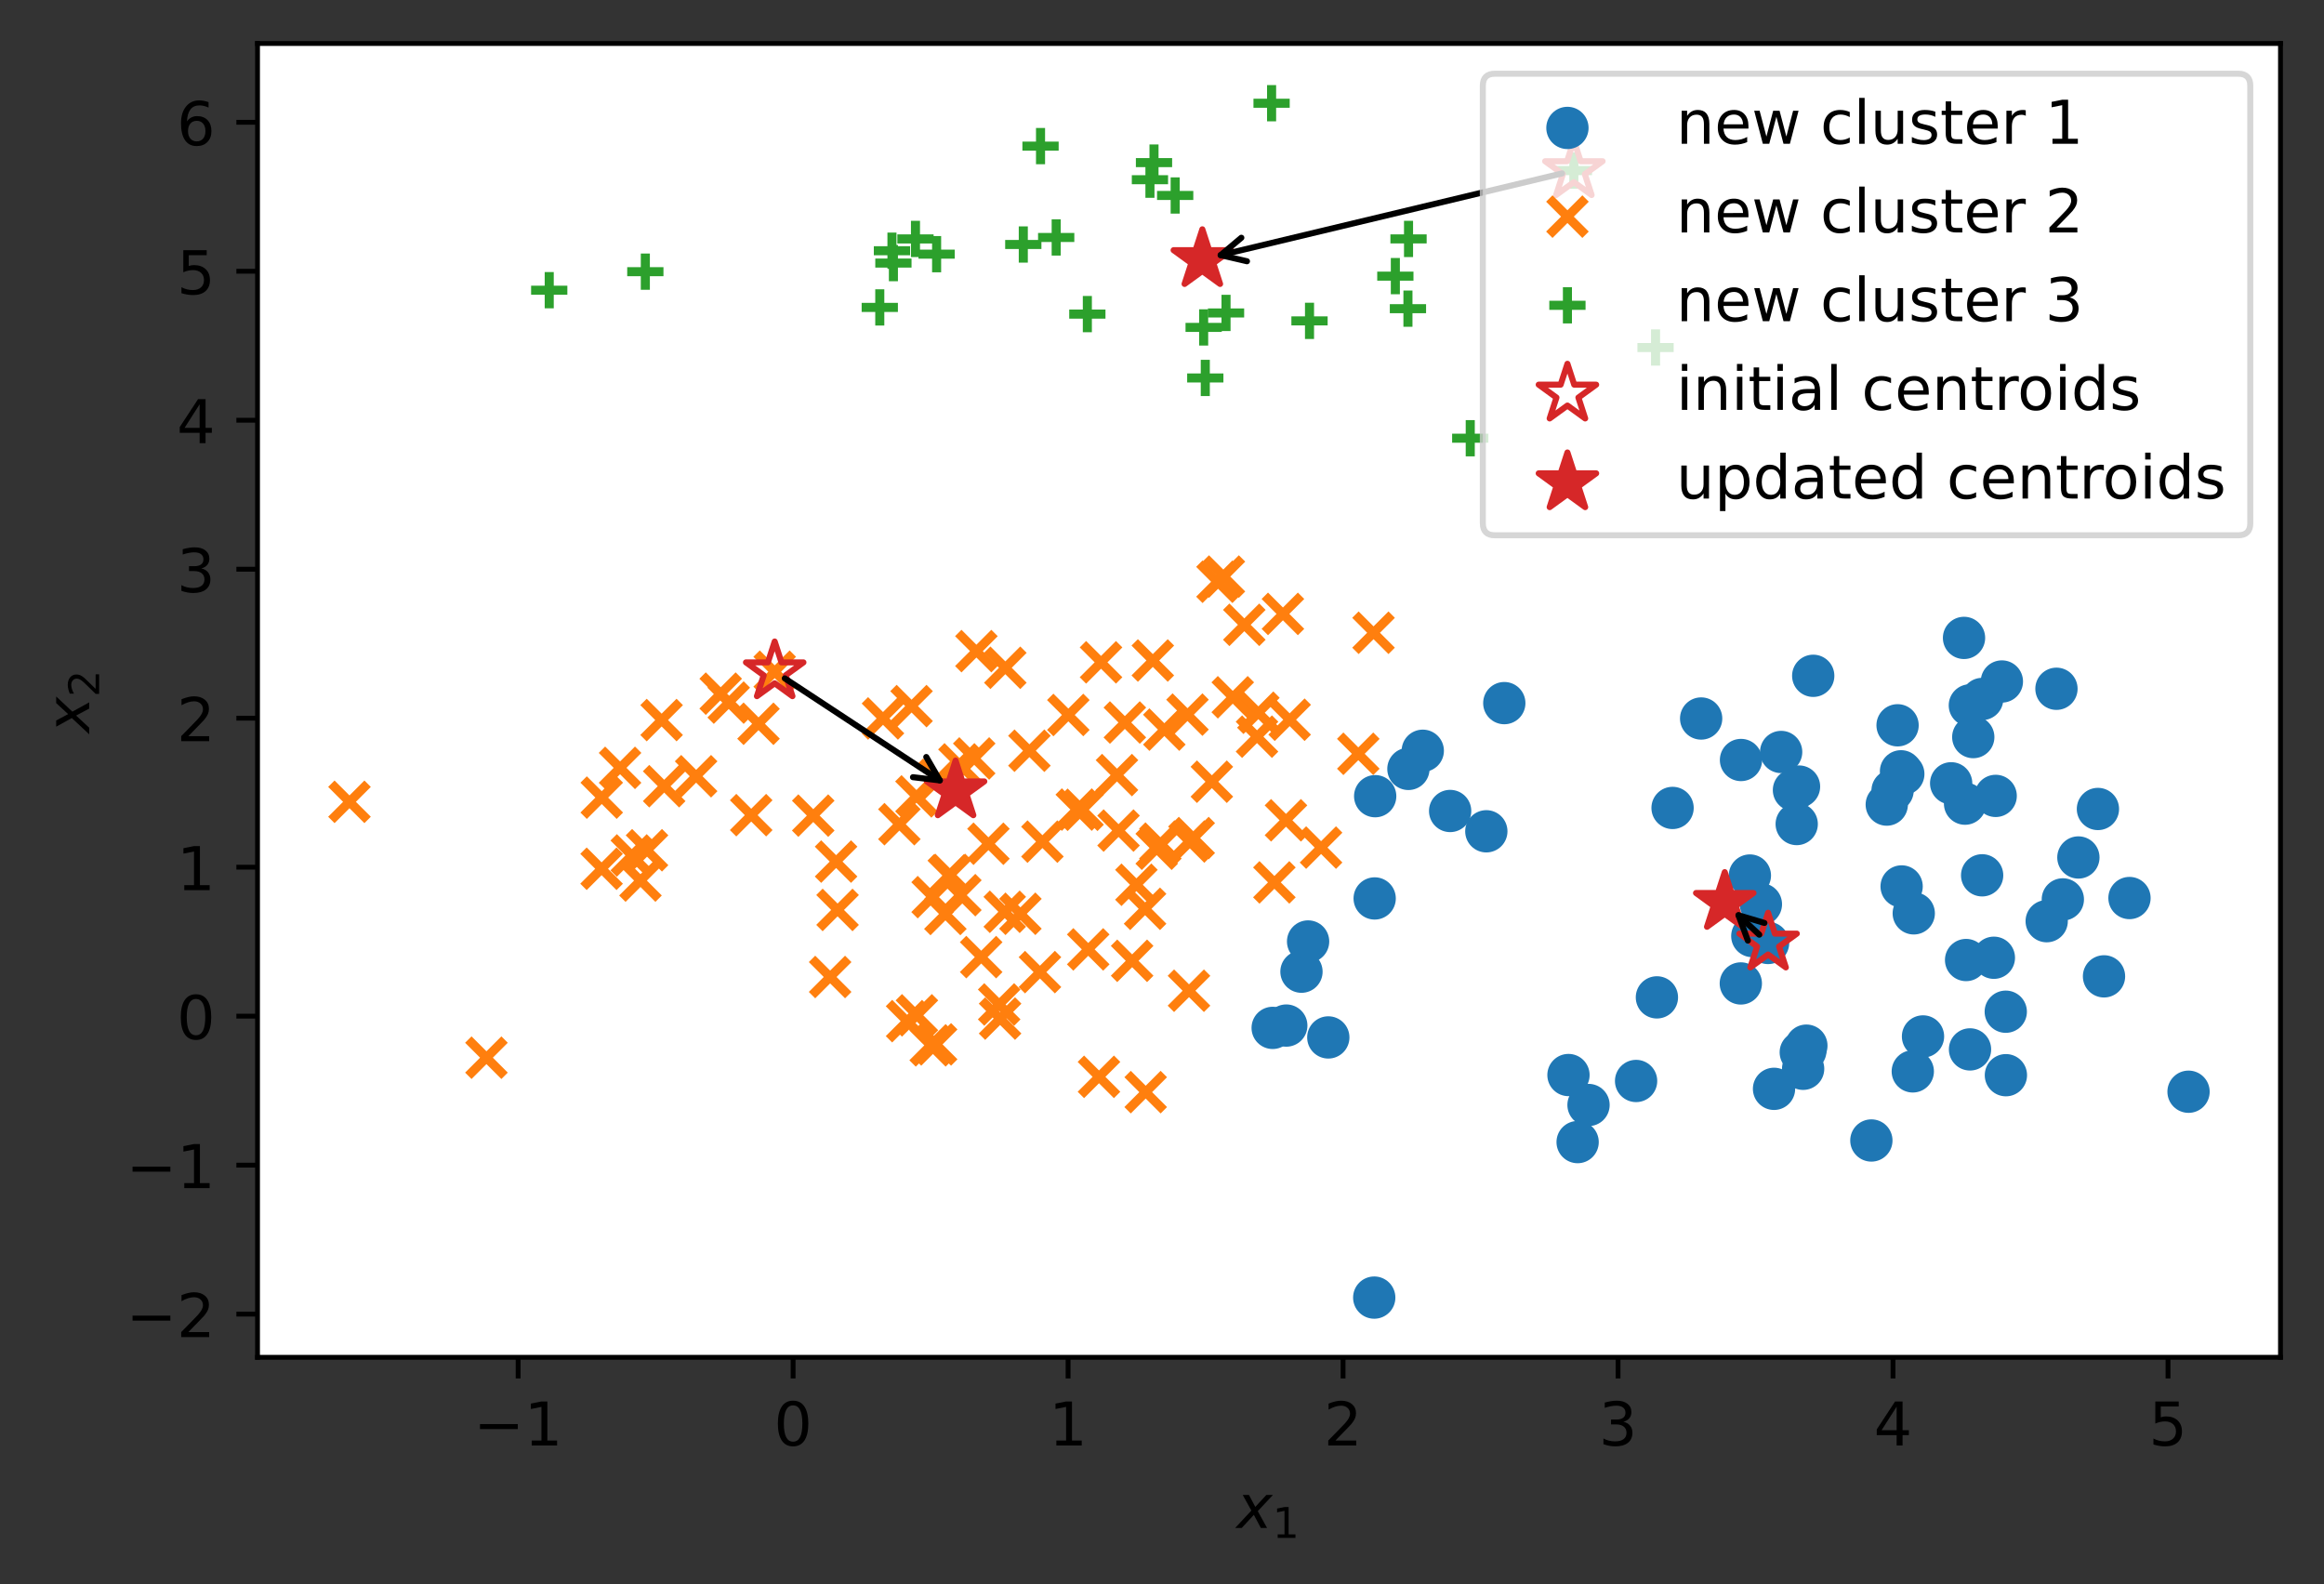 <?xml version="1.0" encoding="utf-8" standalone="no"?>
<!DOCTYPE svg PUBLIC "-//W3C//DTD SVG 1.1//EN"
  "http://www.w3.org/Graphics/SVG/1.1/DTD/svg11.dtd">
<!-- Created with matplotlib (https://matplotlib.org/) -->
<svg height="262.196pt" version="1.1" viewBox="0 0 384.62 262.196" width="384.62pt" xmlns="http://www.w3.org/2000/svg" xmlns:xlink="http://www.w3.org/1999/xlink">
 <rect x="0" y="0" width="384.62" height="262.196" fill="#333333" stroke="none"/>
 <defs>
  <style type="text/css">*{stroke-linecap:butt;stroke-linejoin:round;}</style>
 </defs>
 <g id="figure_1">
  <g id="patch_1">
   <path d="M 0 262.196 
L 384.62 262.196 
L 384.62 0 
L 0 0 
z
" style="fill:none;"/>
  </g>
  <g id="axes_1">
   <g id="patch_2">
    <path d="M 42.62 224.64 
L 377.42 224.64 
L 377.42 7.2 
L 42.62 7.2 
z
" style="fill:#ffffff;"/>
   </g>
   <g id="PathCollection_1">
    <defs>
     <path d="M 0 3 
C 0.796 3 1.559 2.684 2.121 2.121 
C 2.684 1.559 3 0.796 3 0 
C 3 -0.796 2.684 -1.559 2.121 -2.121 
C 1.559 -2.684 0.796 -3 0 -3 
C -0.796 -3 -1.559 -2.684 -2.121 -2.121 
C -2.684 -1.559 -3 -0.796 -3 0 
C -3 0.796 -2.684 1.559 -2.121 2.121 
C -1.559 2.684 -0.796 3 0 3 
z
" id="mcfae146f09" style="stroke:#1f77b4;"/>
    </defs>
    <g clip-path="url(#p66cd01df0f)">
     <use style="fill:#1f77b4;stroke:#1f77b4;" x="326.01" xlink:href="#mcfae146f09" y="116.742"/>
     <use style="fill:#1f77b4;stroke:#1f77b4;" x="352.428" xlink:href="#mcfae146f09" y="148.628"/>
     <use style="fill:#1f77b4;stroke:#1f77b4;" x="326.036" xlink:href="#mcfae146f09" y="173.68"/>
     <use style="fill:#1f77b4;stroke:#1f77b4;" x="328.042" xlink:href="#mcfae146f09" y="144.867"/>
     <use style="fill:#1f77b4;stroke:#1f77b4;" x="298.953" xlink:href="#mcfae146f09" y="173.059"/>
     <use style="fill:#1f77b4;stroke:#1f77b4;" x="274.217" xlink:href="#mcfae146f09" y="165.068"/>
     <use style="fill:#1f77b4;stroke:#1f77b4;" x="290.006" xlink:href="#mcfae146f09" y="154.922"/>
     <use style="fill:#1f77b4;stroke:#1f77b4;" x="261.096" xlink:href="#mcfae146f09" y="189.021"/>
     <use style="fill:#1f77b4;stroke:#1f77b4;" x="318.256" xlink:href="#mcfae146f09" y="171.534"/>
     <use style="fill:#1f77b4;stroke:#1f77b4;" x="291.428" xlink:href="#mcfae146f09" y="149.655"/>
     <use style="fill:#1f77b4;stroke:#1f77b4;" x="245.986" xlink:href="#mcfae146f09" y="137.583"/>
     <use style="fill:#1f77b4;stroke:#1f77b4;" x="259.581" xlink:href="#mcfae146f09" y="177.922"/>
     <use style="fill:#1f77b4;stroke:#1f77b4;" x="298.417" xlink:href="#mcfae146f09" y="176.889"/>
     <use style="fill:#1f77b4;stroke:#1f77b4;" x="239.996" xlink:href="#mcfae146f09" y="134.221"/>
     <use style="fill:#1f77b4;stroke:#1f77b4;" x="298.788" xlink:href="#mcfae146f09" y="173.898"/>
     <use style="fill:#1f77b4;stroke:#1f77b4;" x="314.717" xlink:href="#mcfae146f09" y="146.707"/>
     <use style="fill:#1f77b4;stroke:#1f77b4;" x="216.489" xlink:href="#mcfae146f09" y="155.818"/>
     <use style="fill:#1f77b4;stroke:#1f77b4;" x="330.284" xlink:href="#mcfae146f09" y="131.724"/>
     <use style="fill:#1f77b4;stroke:#1f77b4;" x="312.258" xlink:href="#mcfae146f09" y="133.163"/>
     <use style="fill:#1f77b4;stroke:#1f77b4;" x="227.591" xlink:href="#mcfae146f09" y="131.771"/>
     <use style="fill:#1f77b4;stroke:#1f77b4;" x="262.899" xlink:href="#mcfae146f09" y="182.879"/>
     <use style="fill:#1f77b4;stroke:#1f77b4;" x="329.985" xlink:href="#mcfae146f09" y="158.511"/>
     <use style="fill:#1f77b4;stroke:#1f77b4;" x="294.778" xlink:href="#mcfae146f09" y="124.455"/>
     <use style="fill:#1f77b4;stroke:#1f77b4;" x="235.468" xlink:href="#mcfae146f09" y="124.253"/>
     <use style="fill:#1f77b4;stroke:#1f77b4;" x="362.202" xlink:href="#mcfae146f09" y="180.684"/>
     <use style="fill:#1f77b4;stroke:#1f77b4;" x="297.736" xlink:href="#mcfae146f09" y="130.178"/>
     <use style="fill:#1f77b4;stroke:#1f77b4;" x="325.215" xlink:href="#mcfae146f09" y="133.008"/>
     <use style="fill:#1f77b4;stroke:#1f77b4;" x="343.971" xlink:href="#mcfae146f09" y="141.915"/>
     <use style="fill:#1f77b4;stroke:#1f77b4;" x="314.995" xlink:href="#mcfae146f09" y="128.094"/>
     <use style="fill:#1f77b4;stroke:#1f77b4;" x="276.809" xlink:href="#mcfae146f09" y="133.716"/>
     <use style="fill:#1f77b4;stroke:#1f77b4;" x="270.772" xlink:href="#mcfae146f09" y="178.905"/>
     <use style="fill:#1f77b4;stroke:#1f77b4;" x="313.221" xlink:href="#mcfae146f09" y="130.84"/>
     <use style="fill:#1f77b4;stroke:#1f77b4;" x="314.047" xlink:href="#mcfae146f09" y="120.039"/>
     <use style="fill:#1f77b4;stroke:#1f77b4;" x="288.134" xlink:href="#mcfae146f09" y="125.783"/>
     <use style="fill:#1f77b4;stroke:#1f77b4;" x="347.205" xlink:href="#mcfae146f09" y="133.888"/>
     <use style="fill:#1f77b4;stroke:#1f77b4;" x="331.953" xlink:href="#mcfae146f09" y="167.442"/>
     <use style="fill:#1f77b4;stroke:#1f77b4;" x="298.026" xlink:href="#mcfae146f09" y="174.16"/>
     <use style="fill:#1f77b4;stroke:#1f77b4;" x="219.833" xlink:href="#mcfae146f09" y="171.698"/>
     <use style="fill:#1f77b4;stroke:#1f77b4;" x="293.6" xlink:href="#mcfae146f09" y="180.206"/>
     <use style="fill:#1f77b4;stroke:#1f77b4;" x="227.434" xlink:href="#mcfae146f09" y="214.756"/>
     <use style="fill:#1f77b4;stroke:#1f77b4;" x="309.71" xlink:href="#mcfae146f09" y="188.755"/>
     <use style="fill:#1f77b4;stroke:#1f77b4;" x="341.398" xlink:href="#mcfae146f09" y="148.853"/>
     <use style="fill:#1f77b4;stroke:#1f77b4;" x="281.538" xlink:href="#mcfae146f09" y="118.915"/>
     <use style="fill:#1f77b4;stroke:#1f77b4;" x="316.565" xlink:href="#mcfae146f09" y="177.319"/>
     <use style="fill:#1f77b4;stroke:#1f77b4;" x="316.725" xlink:href="#mcfae146f09" y="151.163"/>
     <use style="fill:#1f77b4;stroke:#1f77b4;" x="325.044" xlink:href="#mcfae146f09" y="105.575"/>
     <use style="fill:#1f77b4;stroke:#1f77b4;" x="300.087" xlink:href="#mcfae146f09" y="111.848"/>
     <use style="fill:#1f77b4;stroke:#1f77b4;" x="325.386" xlink:href="#mcfae146f09" y="158.888"/>
     <use style="fill:#1f77b4;stroke:#1f77b4;" x="292.616" xlink:href="#mcfae146f09" y="156.064"/>
     <use style="fill:#1f77b4;stroke:#1f77b4;" x="212.879" xlink:href="#mcfae146f09" y="169.734"/>
     <use style="fill:#1f77b4;stroke:#1f77b4;" x="322.915" xlink:href="#mcfae146f09" y="129.638"/>
     <use style="fill:#1f77b4;stroke:#1f77b4;" x="297.354" xlink:href="#mcfae146f09" y="136.381"/>
     <use style="fill:#1f77b4;stroke:#1f77b4;" x="227.507" xlink:href="#mcfae146f09" y="148.695"/>
     <use style="fill:#1f77b4;stroke:#1f77b4;" x="328.05" xlink:href="#mcfae146f09" y="115.682"/>
     <use style="fill:#1f77b4;stroke:#1f77b4;" x="331.31" xlink:href="#mcfae146f09" y="112.788"/>
     <use style="fill:#1f77b4;stroke:#1f77b4;" x="215.392" xlink:href="#mcfae146f09" y="160.818"/>
     <use style="fill:#1f77b4;stroke:#1f77b4;" x="210.627" xlink:href="#mcfae146f09" y="170.119"/>
     <use style="fill:#1f77b4;stroke:#1f77b4;" x="289.604" xlink:href="#mcfae146f09" y="144.903"/>
     <use style="fill:#1f77b4;stroke:#1f77b4;" x="348.212" xlink:href="#mcfae146f09" y="161.59"/>
     <use style="fill:#1f77b4;stroke:#1f77b4;" x="288.104" xlink:href="#mcfae146f09" y="162.763"/>
     <use style="fill:#1f77b4;stroke:#1f77b4;" x="314.616" xlink:href="#mcfae146f09" y="127.655"/>
     <use style="fill:#1f77b4;stroke:#1f77b4;" x="296.899" xlink:href="#mcfae146f09" y="130.763"/>
     <use style="fill:#1f77b4;stroke:#1f77b4;" x="233.092" xlink:href="#mcfae146f09" y="127.257"/>
     <use style="fill:#1f77b4;stroke:#1f77b4;" x="248.96" xlink:href="#mcfae146f09" y="116.368"/>
     <use style="fill:#1f77b4;stroke:#1f77b4;" x="340.342" xlink:href="#mcfae146f09" y="113.994"/>
     <use style="fill:#1f77b4;stroke:#1f77b4;" x="331.976" xlink:href="#mcfae146f09" y="177.948"/>
     <use style="fill:#1f77b4;stroke:#1f77b4;" x="338.727" xlink:href="#mcfae146f09" y="152.459"/>
     <use style="fill:#1f77b4;stroke:#1f77b4;" x="326.574" xlink:href="#mcfae146f09" y="121.99"/>
    </g>
   </g>
   <g id="PathCollection_2">
    <defs>
     <path d="M -3 3 
L 3 -3 
M -3 -3 
L 3 3 
" id="m05d71c6c46" style="stroke:#ff7f0e;stroke-width:1.5;"/>
    </defs>
    <g clip-path="url(#p66cd01df0f)">
     <use style="fill:#ff7f0e;stroke:#ff7f0e;stroke-width:1.5;" x="181.883" xlink:href="#m05d71c6c46" y="178.22"/>
     <use style="fill:#ff7f0e;stroke:#ff7f0e;stroke-width:1.5;" x="99.588" xlink:href="#m05d71c6c46" y="132.009"/>
     <use style="fill:#ff7f0e;stroke:#ff7f0e;stroke-width:1.5;" x="184.861" xlink:href="#m05d71c6c46" y="128.276"/>
     <use style="fill:#ff7f0e;stroke:#ff7f0e;stroke-width:1.5;" x="138.373" xlink:href="#m05d71c6c46" y="142.594"/>
     <use style="fill:#ff7f0e;stroke:#ff7f0e;stroke-width:1.5;" x="109.92" xlink:href="#m05d71c6c46" y="130.117"/>
     <use style="fill:#ff7f0e;stroke:#ff7f0e;stroke-width:1.5;" x="154.931" xlink:href="#m05d71c6c46" y="172.847"/>
     <use style="fill:#ff7f0e;stroke:#ff7f0e;stroke-width:1.5;" x="158.785" xlink:href="#m05d71c6c46" y="126.503"/>
     <use style="fill:#ff7f0e;stroke:#ff7f0e;stroke-width:1.5;" x="138.617" xlink:href="#m05d71c6c46" y="150.6"/>
     <use style="fill:#ff7f0e;stroke:#ff7f0e;stroke-width:1.5;" x="179.157" xlink:href="#m05d71c6c46" y="134.019"/>
     <use style="fill:#ff7f0e;stroke:#ff7f0e;stroke-width:1.5;" x="104.559" xlink:href="#m05d71c6c46" y="141.578"/>
     <use style="fill:#ff7f0e;stroke:#ff7f0e;stroke-width:1.5;" x="188.073" xlink:href="#m05d71c6c46" y="146.429"/>
     <use style="fill:#ff7f0e;stroke:#ff7f0e;stroke-width:1.5;" x="189.508" xlink:href="#m05d71c6c46" y="150.41"/>
     <use style="fill:#ff7f0e;stroke:#ff7f0e;stroke-width:1.5;" x="162.386" xlink:href="#m05d71c6c46" y="158.406"/>
     <use style="fill:#ff7f0e;stroke:#ff7f0e;stroke-width:1.5;" x="166.285" xlink:href="#m05d71c6c46" y="150.903"/>
     <use style="fill:#ff7f0e;stroke:#ff7f0e;stroke-width:1.5;" x="208.26" xlink:href="#m05d71c6c46" y="117.96"/>
     <use style="fill:#ff7f0e;stroke:#ff7f0e;stroke-width:1.5;" x="158.939" xlink:href="#m05d71c6c46" y="148.151"/>
     <use style="fill:#ff7f0e;stroke:#ff7f0e;stroke-width:1.5;" x="161.233" xlink:href="#m05d71c6c46" y="125.526"/>
     <use style="fill:#ff7f0e;stroke:#ff7f0e;stroke-width:1.5;" x="212.324" xlink:href="#m05d71c6c46" y="101.602"/>
     <use style="fill:#ff7f0e;stroke:#ff7f0e;stroke-width:1.5;" x="189.613" xlink:href="#m05d71c6c46" y="180.752"/>
     <use style="fill:#ff7f0e;stroke:#ff7f0e;stroke-width:1.5;" x="156.461" xlink:href="#m05d71c6c46" y="151.264"/>
     <use style="fill:#ff7f0e;stroke:#ff7f0e;stroke-width:1.5;" x="161.593" xlink:href="#m05d71c6c46" y="107.762"/>
     <use style="fill:#ff7f0e;stroke:#ff7f0e;stroke-width:1.5;" x="154.028" xlink:href="#m05d71c6c46" y="173.009"/>
     <use style="fill:#ff7f0e;stroke:#ff7f0e;stroke-width:1.5;" x="197.563" xlink:href="#m05d71c6c46" y="138.703"/>
     <use style="fill:#ff7f0e;stroke:#ff7f0e;stroke-width:1.5;" x="172.112" xlink:href="#m05d71c6c46" y="160.887"/>
     <use style="fill:#ff7f0e;stroke:#ff7f0e;stroke-width:1.5;" x="218.635" xlink:href="#m05d71c6c46" y="140.279"/>
     <use style="fill:#ff7f0e;stroke:#ff7f0e;stroke-width:1.5;" x="170.366" xlink:href="#m05d71c6c46" y="124.246"/>
     <use style="fill:#ff7f0e;stroke:#ff7f0e;stroke-width:1.5;" x="148.844" xlink:href="#m05d71c6c46" y="136.406"/>
     <use style="fill:#ff7f0e;stroke:#ff7f0e;stroke-width:1.5;" x="213.437" xlink:href="#m05d71c6c46" y="119.118"/>
     <use style="fill:#ff7f0e;stroke:#ff7f0e;stroke-width:1.5;" x="115.21" xlink:href="#m05d71c6c46" y="128.471"/>
     <use style="fill:#ff7f0e;stroke:#ff7f0e;stroke-width:1.5;" x="107.085" xlink:href="#m05d71c6c46" y="140.721"/>
     <use style="fill:#ff7f0e;stroke:#ff7f0e;stroke-width:1.5;" x="157.252" xlink:href="#m05d71c6c46" y="144.801"/>
     <use style="fill:#ff7f0e;stroke:#ff7f0e;stroke-width:1.5;" x="155.237" xlink:href="#m05d71c6c46" y="129.055"/>
     <use style="fill:#ff7f0e;stroke:#ff7f0e;stroke-width:1.5;" x="210.908" xlink:href="#m05d71c6c46" y="146.038"/>
     <use style="fill:#ff7f0e;stroke:#ff7f0e;stroke-width:1.5;" x="128.211" xlink:href="#m05d71c6c46" y="111.174"/>
     <use style="fill:#ff7f0e;stroke:#ff7f0e;stroke-width:1.5;" x="204.02" xlink:href="#m05d71c6c46" y="115.403"/>
     <use style="fill:#ff7f0e;stroke:#ff7f0e;stroke-width:1.5;" x="57.838" xlink:href="#m05d71c6c46" y="132.705"/>
     <use style="fill:#ff7f0e;stroke:#ff7f0e;stroke-width:1.5;" x="182.222" xlink:href="#m05d71c6c46" y="109.617"/>
     <use style="fill:#ff7f0e;stroke:#ff7f0e;stroke-width:1.5;" x="176.808" xlink:href="#m05d71c6c46" y="118.331"/>
     <use style="fill:#ff7f0e;stroke:#ff7f0e;stroke-width:1.5;" x="120.604" xlink:href="#m05d71c6c46" y="116.282"/>
     <use style="fill:#ff7f0e;stroke:#ff7f0e;stroke-width:1.5;" x="151.668" xlink:href="#m05d71c6c46" y="131.806"/>
     <use style="fill:#ff7f0e;stroke:#ff7f0e;stroke-width:1.5;" x="196.529" xlink:href="#m05d71c6c46" y="118.269"/>
     <use style="fill:#ff7f0e;stroke:#ff7f0e;stroke-width:1.5;" x="99.563" xlink:href="#m05d71c6c46" y="143.785"/>
     <use style="fill:#ff7f0e;stroke:#ff7f0e;stroke-width:1.5;" x="125.532" xlink:href="#m05d71c6c46" y="119.788"/>
     <use style="fill:#ff7f0e;stroke:#ff7f0e;stroke-width:1.5;" x="163.585" xlink:href="#m05d71c6c46" y="139.64"/>
     <use style="fill:#ff7f0e;stroke:#ff7f0e;stroke-width:1.5;" x="102.619" xlink:href="#m05d71c6c46" y="127.08"/>
     <use style="fill:#ff7f0e;stroke:#ff7f0e;stroke-width:1.5;" x="192.038" xlink:href="#m05d71c6c46" y="139.618"/>
     <use style="fill:#ff7f0e;stroke:#ff7f0e;stroke-width:1.5;" x="157.022" xlink:href="#m05d71c6c46" y="144.907"/>
     <use style="fill:#ff7f0e;stroke:#ff7f0e;stroke-width:1.5;" x="224.796" xlink:href="#m05d71c6c46" y="124.754"/>
     <use style="fill:#ff7f0e;stroke:#ff7f0e;stroke-width:1.5;" x="124.325" xlink:href="#m05d71c6c46" y="134.912"/>
     <use style="fill:#ff7f0e;stroke:#ff7f0e;stroke-width:1.5;" x="212.831" xlink:href="#m05d71c6c46" y="135.761"/>
     <use style="fill:#ff7f0e;stroke:#ff7f0e;stroke-width:1.5;" x="165.514" xlink:href="#m05d71c6c46" y="168.58"/>
     <use style="fill:#ff7f0e;stroke:#ff7f0e;stroke-width:1.5;" x="208.035" xlink:href="#m05d71c6c46" y="121.92"/>
     <use style="fill:#ff7f0e;stroke:#ff7f0e;stroke-width:1.5;" x="192.695" xlink:href="#m05d71c6c46" y="120.753"/>
     <use style="fill:#ff7f0e;stroke:#ff7f0e;stroke-width:1.5;" x="150.122" xlink:href="#m05d71c6c46" y="169.005"/>
     <use style="fill:#ff7f0e;stroke:#ff7f0e;stroke-width:1.5;" x="172.52" xlink:href="#m05d71c6c46" y="139.292"/>
     <use style="fill:#ff7f0e;stroke:#ff7f0e;stroke-width:1.5;" x="200.563" xlink:href="#m05d71c6c46" y="129.376"/>
     <use style="fill:#ff7f0e;stroke:#ff7f0e;stroke-width:1.5;" x="119.275" xlink:href="#m05d71c6c46" y="114.801"/>
     <use style="fill:#ff7f0e;stroke:#ff7f0e;stroke-width:1.5;" x="201.492" xlink:href="#m05d71c6c46" y="96.281"/>
     <use style="fill:#ff7f0e;stroke:#ff7f0e;stroke-width:1.5;" x="109.498" xlink:href="#m05d71c6c46" y="119.174"/>
     <use style="fill:#ff7f0e;stroke:#ff7f0e;stroke-width:1.5;" x="185.118" xlink:href="#m05d71c6c46" y="137.461"/>
     <use style="fill:#ff7f0e;stroke:#ff7f0e;stroke-width:1.5;" x="180.101" xlink:href="#m05d71c6c46" y="157.128"/>
     <use style="fill:#ff7f0e;stroke:#ff7f0e;stroke-width:1.5;" x="196.778" xlink:href="#m05d71c6c46" y="163.971"/>
     <use style="fill:#ff7f0e;stroke:#ff7f0e;stroke-width:1.5;" x="202.555" xlink:href="#m05d71c6c46" y="95.424"/>
     <use style="fill:#ff7f0e;stroke:#ff7f0e;stroke-width:1.5;" x="187.368" xlink:href="#m05d71c6c46" y="159.016"/>
     <use style="fill:#ff7f0e;stroke:#ff7f0e;stroke-width:1.5;" x="191.434" xlink:href="#m05d71c6c46" y="140.466"/>
     <use style="fill:#ff7f0e;stroke:#ff7f0e;stroke-width:1.5;" x="137.386" xlink:href="#m05d71c6c46" y="161.696"/>
     <use style="fill:#ff7f0e;stroke:#ff7f0e;stroke-width:1.5;" x="190.791" xlink:href="#m05d71c6c46" y="109.315"/>
     <use style="fill:#ff7f0e;stroke:#ff7f0e;stroke-width:1.5;" x="134.591" xlink:href="#m05d71c6c46" y="134.984"/>
     <use style="fill:#ff7f0e;stroke:#ff7f0e;stroke-width:1.5;" x="146.136" xlink:href="#m05d71c6c46" y="118.902"/>
     <use style="fill:#ff7f0e;stroke:#ff7f0e;stroke-width:1.5;" x="227.32" xlink:href="#m05d71c6c46" y="104.722"/>
     <use style="fill:#ff7f0e;stroke:#ff7f0e;stroke-width:1.5;" x="80.507" xlink:href="#m05d71c6c46" y="175.051"/>
     <use style="fill:#ff7f0e;stroke:#ff7f0e;stroke-width:1.5;" x="166.381" xlink:href="#m05d71c6c46" y="110.521"/>
     <use style="fill:#ff7f0e;stroke:#ff7f0e;stroke-width:1.5;" x="205.93" xlink:href="#m05d71c6c46" y="103.408"/>
     <use style="fill:#ff7f0e;stroke:#ff7f0e;stroke-width:1.5;" x="165.364" xlink:href="#m05d71c6c46" y="166.241"/>
     <use style="fill:#ff7f0e;stroke:#ff7f0e;stroke-width:1.5;" x="150.862" xlink:href="#m05d71c6c46" y="116.865"/>
     <use style="fill:#ff7f0e;stroke:#ff7f0e;stroke-width:1.5;" x="151.75" xlink:href="#m05d71c6c46" y="168.04"/>
     <use style="fill:#ff7f0e;stroke:#ff7f0e;stroke-width:1.5;" x="154.347" xlink:href="#m05d71c6c46" y="148.479"/>
     <use style="fill:#ff7f0e;stroke:#ff7f0e;stroke-width:1.5;" x="186.162" xlink:href="#m05d71c6c46" y="119.576"/>
     <use style="fill:#ff7f0e;stroke:#ff7f0e;stroke-width:1.5;" x="196.844" xlink:href="#m05d71c6c46" y="139.273"/>
     <use style="fill:#ff7f0e;stroke:#ff7f0e;stroke-width:1.5;" x="105.997" xlink:href="#m05d71c6c46" y="145.737"/>
     <use style="fill:#ff7f0e;stroke:#ff7f0e;stroke-width:1.5;" x="178.206" xlink:href="#m05d71c6c46" y="133.989"/>
     <use style="fill:#ff7f0e;stroke:#ff7f0e;stroke-width:1.5;" x="168.877" xlink:href="#m05d71c6c46" y="151.23"/>
    </g>
   </g>
   <g id="PathCollection_3">
    <defs>
     <path d="M -3 0 
L 3 0 
M 0 3 
L 0 -3 
" id="m3b604625f2" style="stroke:#2ca02c;stroke-width:1.5;"/>
    </defs>
    <g clip-path="url(#p66cd01df0f)">
     <use style="fill:#2ca02c;stroke:#2ca02c;stroke-width:1.5;" x="233.013" xlink:href="#m3b604625f2" y="51.086"/>
     <use style="fill:#2ca02c;stroke:#2ca02c;stroke-width:1.5;" x="194.491" xlink:href="#m3b604625f2" y="32.35"/>
     <use style="fill:#2ca02c;stroke:#2ca02c;stroke-width:1.5;" x="106.803" xlink:href="#m3b604625f2" y="44.962"/>
     <use style="fill:#2ca02c;stroke:#2ca02c;stroke-width:1.5;" x="273.993" xlink:href="#m3b604625f2" y="57.517"/>
     <use style="fill:#2ca02c;stroke:#2ca02c;stroke-width:1.5;" x="90.897" xlink:href="#m3b604625f2" y="48.03"/>
     <use style="fill:#2ca02c;stroke:#2ca02c;stroke-width:1.5;" x="199.204" xlink:href="#m3b604625f2" y="54.186"/>
     <use style="fill:#2ca02c;stroke:#2ca02c;stroke-width:1.5;" x="202.907" xlink:href="#m3b604625f2" y="51.792"/>
     <use style="fill:#2ca02c;stroke:#2ca02c;stroke-width:1.5;" x="179.955" xlink:href="#m3b604625f2" y="51.986"/>
     <use style="fill:#2ca02c;stroke:#2ca02c;stroke-width:1.5;" x="210.447" xlink:href="#m3b604625f2" y="17.084"/>
     <use style="fill:#2ca02c;stroke:#2ca02c;stroke-width:1.5;" x="145.603" xlink:href="#m3b604625f2" y="50.878"/>
     <use style="fill:#2ca02c;stroke:#2ca02c;stroke-width:1.5;" x="233.111" xlink:href="#m3b604625f2" y="39.539"/>
     <use style="fill:#2ca02c;stroke:#2ca02c;stroke-width:1.5;" x="260.473" xlink:href="#m3b604625f2" y="28.232"/>
     <use style="fill:#2ca02c;stroke:#2ca02c;stroke-width:1.5;" x="243.325" xlink:href="#m3b604625f2" y="72.526"/>
     <use style="fill:#2ca02c;stroke:#2ca02c;stroke-width:1.5;" x="151.51" xlink:href="#m3b604625f2" y="39.544"/>
     <use style="fill:#2ca02c;stroke:#2ca02c;stroke-width:1.5;" x="190.987" xlink:href="#m3b604625f2" y="26.912"/>
     <use style="fill:#2ca02c;stroke:#2ca02c;stroke-width:1.5;" x="190.315" xlink:href="#m3b604625f2" y="29.744"/>
     <use style="fill:#2ca02c;stroke:#2ca02c;stroke-width:1.5;" x="155.009" xlink:href="#m3b604625f2" y="42.065"/>
     <use style="fill:#2ca02c;stroke:#2ca02c;stroke-width:1.5;" x="216.724" xlink:href="#m3b604625f2" y="53.106"/>
     <use style="fill:#2ca02c;stroke:#2ca02c;stroke-width:1.5;" x="172.207" xlink:href="#m3b604625f2" y="24.185"/>
     <use style="fill:#2ca02c;stroke:#2ca02c;stroke-width:1.5;" x="230.929" xlink:href="#m3b604625f2" y="45.702"/>
     <use style="fill:#2ca02c;stroke:#2ca02c;stroke-width:1.5;" x="174.799" xlink:href="#m3b604625f2" y="39.301"/>
     <use style="fill:#2ca02c;stroke:#2ca02c;stroke-width:1.5;" x="199.475" xlink:href="#m3b604625f2" y="62.554"/>
     <use style="fill:#2ca02c;stroke:#2ca02c;stroke-width:1.5;" x="169.355" xlink:href="#m3b604625f2" y="40.462"/>
     <use style="fill:#2ca02c;stroke:#2ca02c;stroke-width:1.5;" x="147.858" xlink:href="#m3b604625f2" y="43.541"/>
     <use style="fill:#2ca02c;stroke:#2ca02c;stroke-width:1.5;" x="147.618" xlink:href="#m3b604625f2" y="41.495"/>
    </g>
   </g>
   <g id="PathCollection_4">
    <defs>
     <path d="M 0 -5 
L -1.123 -1.545 
L -4.755 -1.545 
L -1.816 0.59 
L -2.939 4.045 
L -0 1.91 
L 2.939 4.045 
L 1.816 0.59 
L 4.755 -1.545 
L 1.123 -1.545 
z
" id="C0_0_0c00e9fd35"/>
    </defs>
    <g clip-path="url(#p66cd01df0f)">
     <use style="fill:none;stroke:#d62728;" x="292.616" xlink:href="#C0_0_0c00e9fd35" y="156.064"/>
    </g>
    <g clip-path="url(#p66cd01df0f)">
     <use style="fill:none;stroke:#d62728;" x="128.211" xlink:href="#C0_0_0c00e9fd35" y="111.174"/>
    </g>
    <g clip-path="url(#p66cd01df0f)">
     <use style="fill:none;stroke:#d62728;" x="260.473" xlink:href="#C0_0_0c00e9fd35" y="28.232"/>
    </g>
   </g>
   <g id="PathCollection_5">
    <defs>
     <path d="M 0 -5 
L -1.123 -1.545 
L -4.755 -1.545 
L -1.816 0.59 
L -2.939 4.045 
L -0 1.91 
L 2.939 4.045 
L 1.816 0.59 
L 4.755 -1.545 
L 1.123 -1.545 
z
" id="mfee36ba227" style="stroke:#d62728;"/>
    </defs>
    <g clip-path="url(#p66cd01df0f)">
     <use style="fill:#d62728;stroke:#d62728;" x="285.446" xlink:href="#mfee36ba227" y="149.342"/>
     <use style="fill:#d62728;stroke:#d62728;" x="158.146" xlink:href="#mfee36ba227" y="130.873"/>
     <use style="fill:#d62728;stroke:#d62728;" x="198.986" xlink:href="#mfee36ba227" y="42.95"/>
    </g>
   </g>
   <g id="matplotlib.axis_1">
    <g id="xtick_1">
     <g id="line2d_1">
      <defs>
       <path d="M 0 0 
L 0 3.5 
" id="m79ec9a0e75" style="stroke:#000000;stroke-width:0.8;"/>
      </defs>
      <g>
       <use style="stroke:#000000;stroke-width:0.8;" x="85.75" xlink:href="#m79ec9a0e75" y="224.64"/>
      </g>
     </g>
     <g id="text_1">
      <!-- −1 -->
      <g transform="translate(78.379 239.238)scale(0.1 -0.1)">
       <defs>
        <path d="M 10.594 35.5 
L 73.188 35.5 
L 73.188 27.203 
L 10.594 27.203 
z
" id="DejaVuSans-8722"/>
        <path d="M 12.406 8.297 
L 28.516 8.297 
L 28.516 63.922 
L 10.984 60.406 
L 10.984 69.391 
L 28.422 72.906 
L 38.281 72.906 
L 38.281 8.297 
L 54.391 8.297 
L 54.391 0 
L 12.406 0 
z
" id="DejaVuSans-49"/>
       </defs>
       <use xlink:href="#DejaVuSans-8722"/>
       <use x="83.789" xlink:href="#DejaVuSans-49"/>
      </g>
     </g>
    </g>
    <g id="xtick_2">
     <g id="line2d_2">
      <g>
       <use style="stroke:#000000;stroke-width:0.8;" x="131.259" xlink:href="#m79ec9a0e75" y="224.64"/>
      </g>
     </g>
     <g id="text_2">
      <!-- 0 -->
      <g transform="translate(128.078 239.238)scale(0.1 -0.1)">
       <defs>
        <path d="M 31.781 66.406 
Q 24.172 66.406 20.328 58.906 
Q 16.5 51.422 16.5 36.375 
Q 16.5 21.391 20.328 13.891 
Q 24.172 6.391 31.781 6.391 
Q 39.453 6.391 43.281 13.891 
Q 47.125 21.391 47.125 36.375 
Q 47.125 51.422 43.281 58.906 
Q 39.453 66.406 31.781 66.406 
z
M 31.781 74.219 
Q 44.047 74.219 50.516 64.516 
Q 56.984 54.828 56.984 36.375 
Q 56.984 17.969 50.516 8.266 
Q 44.047 -1.422 31.781 -1.422 
Q 19.531 -1.422 13.062 8.266 
Q 6.594 17.969 6.594 36.375 
Q 6.594 54.828 13.062 64.516 
Q 19.531 74.219 31.781 74.219 
z
" id="DejaVuSans-48"/>
       </defs>
       <use xlink:href="#DejaVuSans-48"/>
      </g>
     </g>
    </g>
    <g id="xtick_3">
     <g id="line2d_3">
      <g>
       <use style="stroke:#000000;stroke-width:0.8;" x="176.768" xlink:href="#m79ec9a0e75" y="224.64"/>
      </g>
     </g>
     <g id="text_3">
      <!-- 1 -->
      <g transform="translate(173.587 239.238)scale(0.1 -0.1)">
       <use xlink:href="#DejaVuSans-49"/>
      </g>
     </g>
    </g>
    <g id="xtick_4">
     <g id="line2d_4">
      <g>
       <use style="stroke:#000000;stroke-width:0.8;" x="222.277" xlink:href="#m79ec9a0e75" y="224.64"/>
      </g>
     </g>
     <g id="text_4">
      <!-- 2 -->
      <g transform="translate(219.095 239.238)scale(0.1 -0.1)">
       <defs>
        <path d="M 19.188 8.297 
L 53.609 8.297 
L 53.609 0 
L 7.328 0 
L 7.328 8.297 
Q 12.938 14.109 22.625 23.891 
Q 32.328 33.688 34.812 36.531 
Q 39.547 41.844 41.422 45.531 
Q 43.312 49.219 43.312 52.781 
Q 43.312 58.594 39.234 62.25 
Q 35.156 65.922 28.609 65.922 
Q 23.969 65.922 18.812 64.312 
Q 13.672 62.703 7.812 59.422 
L 7.812 69.391 
Q 13.766 71.781 18.938 73 
Q 24.125 74.219 28.422 74.219 
Q 39.75 74.219 46.484 68.547 
Q 53.219 62.891 53.219 53.422 
Q 53.219 48.922 51.531 44.891 
Q 49.859 40.875 45.406 35.406 
Q 44.188 33.984 37.641 27.219 
Q 31.109 20.453 19.188 8.297 
z
" id="DejaVuSans-50"/>
       </defs>
       <use xlink:href="#DejaVuSans-50"/>
      </g>
     </g>
    </g>
    <g id="xtick_5">
     <g id="line2d_5">
      <g>
       <use style="stroke:#000000;stroke-width:0.8;" x="267.785" xlink:href="#m79ec9a0e75" y="224.64"/>
      </g>
     </g>
     <g id="text_5">
      <!-- 3 -->
      <g transform="translate(264.604 239.238)scale(0.1 -0.1)">
       <defs>
        <path d="M 40.578 39.312 
Q 47.656 37.797 51.625 33 
Q 55.609 28.219 55.609 21.188 
Q 55.609 10.406 48.188 4.484 
Q 40.766 -1.422 27.094 -1.422 
Q 22.516 -1.422 17.656 -0.516 
Q 12.797 0.391 7.625 2.203 
L 7.625 11.719 
Q 11.719 9.328 16.594 8.109 
Q 21.484 6.891 26.812 6.891 
Q 36.078 6.891 40.938 10.547 
Q 45.797 14.203 45.797 21.188 
Q 45.797 27.641 41.281 31.266 
Q 36.766 34.906 28.719 34.906 
L 20.219 34.906 
L 20.219 43.016 
L 29.109 43.016 
Q 36.375 43.016 40.234 45.922 
Q 44.094 48.828 44.094 54.297 
Q 44.094 59.906 40.109 62.906 
Q 36.141 65.922 28.719 65.922 
Q 24.656 65.922 20.016 65.031 
Q 15.375 64.156 9.812 62.312 
L 9.812 71.094 
Q 15.438 72.656 20.344 73.438 
Q 25.25 74.219 29.594 74.219 
Q 40.828 74.219 47.359 69.109 
Q 53.906 64.016 53.906 55.328 
Q 53.906 49.266 50.438 45.094 
Q 46.969 40.922 40.578 39.312 
z
" id="DejaVuSans-51"/>
       </defs>
       <use xlink:href="#DejaVuSans-51"/>
      </g>
     </g>
    </g>
    <g id="xtick_6">
     <g id="line2d_6">
      <g>
       <use style="stroke:#000000;stroke-width:0.8;" x="313.294" xlink:href="#m79ec9a0e75" y="224.64"/>
      </g>
     </g>
     <g id="text_6">
      <!-- 4 -->
      <g transform="translate(310.113 239.238)scale(0.1 -0.1)">
       <defs>
        <path d="M 37.797 64.312 
L 12.891 25.391 
L 37.797 25.391 
z
M 35.203 72.906 
L 47.609 72.906 
L 47.609 25.391 
L 58.016 25.391 
L 58.016 17.188 
L 47.609 17.188 
L 47.609 0 
L 37.797 0 
L 37.797 17.188 
L 4.891 17.188 
L 4.891 26.703 
z
" id="DejaVuSans-52"/>
       </defs>
       <use xlink:href="#DejaVuSans-52"/>
      </g>
     </g>
    </g>
    <g id="xtick_7">
     <g id="line2d_7">
      <g>
       <use style="stroke:#000000;stroke-width:0.8;" x="358.803" xlink:href="#m79ec9a0e75" y="224.64"/>
      </g>
     </g>
     <g id="text_7">
      <!-- 5 -->
      <g transform="translate(355.622 239.238)scale(0.1 -0.1)">
       <defs>
        <path d="M 10.797 72.906 
L 49.516 72.906 
L 49.516 64.594 
L 19.828 64.594 
L 19.828 46.734 
Q 21.969 47.469 24.109 47.828 
Q 26.266 48.188 28.422 48.188 
Q 40.625 48.188 47.75 41.5 
Q 54.891 34.812 54.891 23.391 
Q 54.891 11.625 47.562 5.094 
Q 40.234 -1.422 26.906 -1.422 
Q 22.312 -1.422 17.547 -0.641 
Q 12.797 0.141 7.719 1.703 
L 7.719 11.625 
Q 12.109 9.234 16.797 8.062 
Q 21.484 6.891 26.703 6.891 
Q 35.156 6.891 40.078 11.328 
Q 45.016 15.766 45.016 23.391 
Q 45.016 31 40.078 35.438 
Q 35.156 39.891 26.703 39.891 
Q 22.75 39.891 18.812 39.016 
Q 14.891 38.141 10.797 36.281 
z
" id="DejaVuSans-53"/>
       </defs>
       <use xlink:href="#DejaVuSans-53"/>
      </g>
     </g>
    </g>
    <g id="text_8">
     <!-- $x_1$ -->
     <g transform="translate(204.67 252.917)scale(0.1 -0.1)">
      <defs>
       <path d="M 60.016 54.688 
L 34.906 27.875 
L 50.297 0 
L 39.984 0 
L 28.422 21.688 
L 8.297 0 
L -2.594 0 
L 24.312 28.812 
L 10.016 54.688 
L 20.312 54.688 
L 30.812 34.906 
L 49.125 54.688 
z
" id="DejaVuSans-Oblique-120"/>
      </defs>
      <use transform="translate(0 0.312)" xlink:href="#DejaVuSans-Oblique-120"/>
      <use transform="translate(59.18 -16.094)scale(0.7)" xlink:href="#DejaVuSans-49"/>
     </g>
    </g>
   </g>
   <g id="matplotlib.axis_2">
    <g id="ytick_1">
     <g id="line2d_8">
      <defs>
       <path d="M 0 0 
L -3.5 0 
" id="m4a8c27e987" style="stroke:#000000;stroke-width:0.8;"/>
      </defs>
      <g>
       <use style="stroke:#000000;stroke-width:0.8;" x="42.62" xlink:href="#m4a8c27e987" y="217.492"/>
      </g>
     </g>
     <g id="text_9">
      <!-- −2 -->
      <g transform="translate(20.878 221.291)scale(0.1 -0.1)">
       <use xlink:href="#DejaVuSans-8722"/>
       <use x="83.789" xlink:href="#DejaVuSans-50"/>
      </g>
     </g>
    </g>
    <g id="ytick_2">
     <g id="line2d_9">
      <g>
       <use style="stroke:#000000;stroke-width:0.8;" x="42.62" xlink:href="#m4a8c27e987" y="192.835"/>
      </g>
     </g>
     <g id="text_10">
      <!-- −1 -->
      <g transform="translate(20.878 196.634)scale(0.1 -0.1)">
       <use xlink:href="#DejaVuSans-8722"/>
       <use x="83.789" xlink:href="#DejaVuSans-49"/>
      </g>
     </g>
    </g>
    <g id="ytick_3">
     <g id="line2d_10">
      <g>
       <use style="stroke:#000000;stroke-width:0.8;" x="42.62" xlink:href="#m4a8c27e987" y="168.178"/>
      </g>
     </g>
     <g id="text_11">
      <!-- 0 -->
      <g transform="translate(29.258 171.977)scale(0.1 -0.1)">
       <use xlink:href="#DejaVuSans-48"/>
      </g>
     </g>
    </g>
    <g id="ytick_4">
     <g id="line2d_11">
      <g>
       <use style="stroke:#000000;stroke-width:0.8;" x="42.62" xlink:href="#m4a8c27e987" y="143.521"/>
      </g>
     </g>
     <g id="text_12">
      <!-- 1 -->
      <g transform="translate(29.258 147.32)scale(0.1 -0.1)">
       <use xlink:href="#DejaVuSans-49"/>
      </g>
     </g>
    </g>
    <g id="ytick_5">
     <g id="line2d_12">
      <g>
       <use style="stroke:#000000;stroke-width:0.8;" x="42.62" xlink:href="#m4a8c27e987" y="118.864"/>
      </g>
     </g>
     <g id="text_13">
      <!-- 2 -->
      <g transform="translate(29.258 122.663)scale(0.1 -0.1)">
       <use xlink:href="#DejaVuSans-50"/>
      </g>
     </g>
    </g>
    <g id="ytick_6">
     <g id="line2d_13">
      <g>
       <use style="stroke:#000000;stroke-width:0.8;" x="42.62" xlink:href="#m4a8c27e987" y="94.207"/>
      </g>
     </g>
     <g id="text_14">
      <!-- 3 -->
      <g transform="translate(29.258 98.006)scale(0.1 -0.1)">
       <use xlink:href="#DejaVuSans-51"/>
      </g>
     </g>
    </g>
    <g id="ytick_7">
     <g id="line2d_14">
      <g>
       <use style="stroke:#000000;stroke-width:0.8;" x="42.62" xlink:href="#m4a8c27e987" y="69.55"/>
      </g>
     </g>
     <g id="text_15">
      <!-- 4 -->
      <g transform="translate(29.258 73.349)scale(0.1 -0.1)">
       <use xlink:href="#DejaVuSans-52"/>
      </g>
     </g>
    </g>
    <g id="ytick_8">
     <g id="line2d_15">
      <g>
       <use style="stroke:#000000;stroke-width:0.8;" x="42.62" xlink:href="#m4a8c27e987" y="44.893"/>
      </g>
     </g>
     <g id="text_16">
      <!-- 5 -->
      <g transform="translate(29.258 48.693)scale(0.1 -0.1)">
       <use xlink:href="#DejaVuSans-53"/>
      </g>
     </g>
    </g>
    <g id="ytick_9">
     <g id="line2d_16">
      <g>
       <use style="stroke:#000000;stroke-width:0.8;" x="42.62" xlink:href="#m4a8c27e987" y="20.236"/>
      </g>
     </g>
     <g id="text_17">
      <!-- 6 -->
      <g transform="translate(29.258 24.036)scale(0.1 -0.1)">
       <defs>
        <path d="M 33.016 40.375 
Q 26.375 40.375 22.484 35.828 
Q 18.609 31.297 18.609 23.391 
Q 18.609 15.531 22.484 10.953 
Q 26.375 6.391 33.016 6.391 
Q 39.656 6.391 43.531 10.953 
Q 47.406 15.531 47.406 23.391 
Q 47.406 31.297 43.531 35.828 
Q 39.656 40.375 33.016 40.375 
z
M 52.594 71.297 
L 52.594 62.312 
Q 48.875 64.062 45.094 64.984 
Q 41.312 65.922 37.594 65.922 
Q 27.828 65.922 22.672 59.328 
Q 17.531 52.734 16.797 39.406 
Q 19.672 43.656 24.016 45.922 
Q 28.375 48.188 33.594 48.188 
Q 44.578 48.188 50.953 41.516 
Q 57.328 34.859 57.328 23.391 
Q 57.328 12.156 50.688 5.359 
Q 44.047 -1.422 33.016 -1.422 
Q 20.359 -1.422 13.672 8.266 
Q 6.984 17.969 6.984 36.375 
Q 6.984 53.656 15.188 63.938 
Q 23.391 74.219 37.203 74.219 
Q 40.922 74.219 44.703 73.484 
Q 48.484 72.75 52.594 71.297 
z
" id="DejaVuSans-54"/>
       </defs>
       <use xlink:href="#DejaVuSans-54"/>
      </g>
     </g>
    </g>
    <g id="text_18">
     <!-- $x_2$ -->
     <g transform="translate(14.798 121.27)rotate(-90)scale(0.1 -0.1)">
      <use transform="translate(0 0.312)" xlink:href="#DejaVuSans-Oblique-120"/>
      <use transform="translate(59.18 -16.094)scale(0.7)" xlink:href="#DejaVuSans-50"/>
     </g>
    </g>
   </g>
   <g id="patch_3">
    <path d="M 42.62 224.64 
L 42.62 7.2 
" style="fill:none;stroke:#000000;stroke-linecap:square;stroke-linejoin:miter;stroke-width:0.8;"/>
   </g>
   <g id="patch_4">
    <path d="M 377.42 224.64 
L 377.42 7.2 
" style="fill:none;stroke:#000000;stroke-linecap:square;stroke-linejoin:miter;stroke-width:0.8;"/>
   </g>
   <g id="patch_5">
    <path d="M 42.62 224.64 
L 377.42 224.64 
" style="fill:none;stroke:#000000;stroke-linecap:square;stroke-linejoin:miter;stroke-width:0.8;"/>
   </g>
   <g id="patch_6">
    <path d="M 42.62 7.2 
L 377.42 7.2 
" style="fill:none;stroke:#000000;stroke-linecap:square;stroke-linejoin:miter;stroke-width:0.8;"/>
   </g>
   <g id="patch_7">
    <path d="M 291.156 154.695 
Q 289.03 152.702 287.72 151.474 
" style="fill:none;stroke:#000000;stroke-linecap:round;"/>
    <path d="M 289.27 155.669 
L 287.72 151.474 
L 292.006 152.751 
" style="fill:none;stroke:#000000;stroke-linecap:round;"/>
   </g>
   <g id="patch_8">
    <path d="M 129.881 112.273 
Q 143.177 121.022 155.539 129.158 
" style="fill:none;stroke:#000000;stroke-linecap:round;"/>
    <path d="M 153.297 125.288 
L 155.539 129.158 
L 151.098 128.629 
" style="fill:none;stroke:#000000;stroke-linecap:round;"/>
   </g>
   <g id="patch_9">
    <path d="M 258.525 28.698 
Q 229.728 35.592 202.018 42.225 
" style="fill:none;stroke:#000000;stroke-linecap:round;"/>
    <path d="M 206.374 43.239 
L 202.018 42.225 
L 205.442 39.349 
" style="fill:none;stroke:#000000;stroke-linecap:round;"/>
   </g>
   <g id="legend_1">
    <g id="patch_10">
     <path d="M 247.408 88.591 
L 370.42 88.591 
Q 372.42 88.591 372.42 86.591 
L 372.42 14.2 
Q 372.42 12.2 370.42 12.2 
L 247.408 12.2 
Q 245.408 12.2 245.408 14.2 
L 245.408 86.591 
Q 245.408 88.591 247.408 88.591 
z
" style="fill:#ffffff;opacity:0.8;stroke:#cccccc;stroke-linejoin:miter;"/>
    </g>
    <g id="PathCollection_6">
     <g>
      <use style="fill:#1f77b4;stroke:#1f77b4;" x="259.408" xlink:href="#mcfae146f09" y="21.173"/>
     </g>
    </g>
    <g id="text_19">
     <!-- new cluster 1 -->
     <g transform="translate(277.408 23.798)scale(0.1 -0.1)">
      <defs>
       <path d="M 54.891 33.016 
L 54.891 0 
L 45.906 0 
L 45.906 32.719 
Q 45.906 40.484 42.875 44.328 
Q 39.844 48.188 33.797 48.188 
Q 26.516 48.188 22.312 43.547 
Q 18.109 38.922 18.109 30.906 
L 18.109 0 
L 9.078 0 
L 9.078 54.688 
L 18.109 54.688 
L 18.109 46.188 
Q 21.344 51.125 25.703 53.562 
Q 30.078 56 35.797 56 
Q 45.219 56 50.047 50.172 
Q 54.891 44.344 54.891 33.016 
z
" id="DejaVuSans-110"/>
       <path d="M 56.203 29.594 
L 56.203 25.203 
L 14.891 25.203 
Q 15.484 15.922 20.484 11.062 
Q 25.484 6.203 34.422 6.203 
Q 39.594 6.203 44.453 7.469 
Q 49.312 8.734 54.109 11.281 
L 54.109 2.781 
Q 49.266 0.734 44.188 -0.344 
Q 39.109 -1.422 33.891 -1.422 
Q 20.797 -1.422 13.156 6.188 
Q 5.516 13.812 5.516 26.812 
Q 5.516 40.234 12.766 48.109 
Q 20.016 56 32.328 56 
Q 43.359 56 49.781 48.891 
Q 56.203 41.797 56.203 29.594 
z
M 47.219 32.234 
Q 47.125 39.594 43.094 43.984 
Q 39.062 48.391 32.422 48.391 
Q 24.906 48.391 20.391 44.141 
Q 15.875 39.891 15.188 32.172 
z
" id="DejaVuSans-101"/>
       <path d="M 4.203 54.688 
L 13.188 54.688 
L 24.422 12.016 
L 35.594 54.688 
L 46.188 54.688 
L 57.422 12.016 
L 68.609 54.688 
L 77.594 54.688 
L 63.281 0 
L 52.688 0 
L 40.922 44.828 
L 29.109 0 
L 18.5 0 
z
" id="DejaVuSans-119"/>
       <path id="DejaVuSans-32"/>
       <path d="M 48.781 52.594 
L 48.781 44.188 
Q 44.969 46.297 41.141 47.344 
Q 37.312 48.391 33.406 48.391 
Q 24.656 48.391 19.812 42.844 
Q 14.984 37.312 14.984 27.297 
Q 14.984 17.281 19.812 11.734 
Q 24.656 6.203 33.406 6.203 
Q 37.312 6.203 41.141 7.25 
Q 44.969 8.297 48.781 10.406 
L 48.781 2.094 
Q 45.016 0.344 40.984 -0.531 
Q 36.969 -1.422 32.422 -1.422 
Q 20.062 -1.422 12.781 6.344 
Q 5.516 14.109 5.516 27.297 
Q 5.516 40.672 12.859 48.328 
Q 20.219 56 33.016 56 
Q 37.156 56 41.109 55.141 
Q 45.062 54.297 48.781 52.594 
z
" id="DejaVuSans-99"/>
       <path d="M 9.422 75.984 
L 18.406 75.984 
L 18.406 0 
L 9.422 0 
z
" id="DejaVuSans-108"/>
       <path d="M 8.5 21.578 
L 8.5 54.688 
L 17.484 54.688 
L 17.484 21.922 
Q 17.484 14.156 20.5 10.266 
Q 23.531 6.391 29.594 6.391 
Q 36.859 6.391 41.078 11.031 
Q 45.312 15.672 45.312 23.688 
L 45.312 54.688 
L 54.297 54.688 
L 54.297 0 
L 45.312 0 
L 45.312 8.406 
Q 42.047 3.422 37.719 1 
Q 33.406 -1.422 27.688 -1.422 
Q 18.266 -1.422 13.375 4.438 
Q 8.5 10.297 8.5 21.578 
z
M 31.109 56 
z
" id="DejaVuSans-117"/>
       <path d="M 44.281 53.078 
L 44.281 44.578 
Q 40.484 46.531 36.375 47.5 
Q 32.281 48.484 27.875 48.484 
Q 21.188 48.484 17.844 46.438 
Q 14.5 44.391 14.5 40.281 
Q 14.5 37.156 16.891 35.375 
Q 19.281 33.594 26.516 31.984 
L 29.594 31.297 
Q 39.156 29.25 43.188 25.516 
Q 47.219 21.781 47.219 15.094 
Q 47.219 7.469 41.188 3.016 
Q 35.156 -1.422 24.609 -1.422 
Q 20.219 -1.422 15.453 -0.562 
Q 10.688 0.297 5.422 2 
L 5.422 11.281 
Q 10.406 8.688 15.234 7.391 
Q 20.062 6.109 24.812 6.109 
Q 31.156 6.109 34.562 8.281 
Q 37.984 10.453 37.984 14.406 
Q 37.984 18.062 35.516 20.016 
Q 33.062 21.969 24.703 23.781 
L 21.578 24.516 
Q 13.234 26.266 9.516 29.906 
Q 5.812 33.547 5.812 39.891 
Q 5.812 47.609 11.281 51.797 
Q 16.75 56 26.812 56 
Q 31.781 56 36.172 55.266 
Q 40.578 54.547 44.281 53.078 
z
" id="DejaVuSans-115"/>
       <path d="M 18.312 70.219 
L 18.312 54.688 
L 36.812 54.688 
L 36.812 47.703 
L 18.312 47.703 
L 18.312 18.016 
Q 18.312 11.328 20.141 9.422 
Q 21.969 7.516 27.594 7.516 
L 36.812 7.516 
L 36.812 0 
L 27.594 0 
Q 17.188 0 13.234 3.875 
Q 9.281 7.766 9.281 18.016 
L 9.281 47.703 
L 2.688 47.703 
L 2.688 54.688 
L 9.281 54.688 
L 9.281 70.219 
z
" id="DejaVuSans-116"/>
       <path d="M 41.109 46.297 
Q 39.594 47.172 37.812 47.578 
Q 36.031 48 33.891 48 
Q 26.266 48 22.188 43.047 
Q 18.109 38.094 18.109 28.812 
L 18.109 0 
L 9.078 0 
L 9.078 54.688 
L 18.109 54.688 
L 18.109 46.188 
Q 20.953 51.172 25.484 53.578 
Q 30.031 56 36.531 56 
Q 37.453 56 38.578 55.875 
Q 39.703 55.766 41.062 55.516 
z
" id="DejaVuSans-114"/>
      </defs>
      <use xlink:href="#DejaVuSans-110"/>
      <use x="63.379" xlink:href="#DejaVuSans-101"/>
      <use x="124.902" xlink:href="#DejaVuSans-119"/>
      <use x="206.689" xlink:href="#DejaVuSans-32"/>
      <use x="238.477" xlink:href="#DejaVuSans-99"/>
      <use x="293.457" xlink:href="#DejaVuSans-108"/>
      <use x="321.24" xlink:href="#DejaVuSans-117"/>
      <use x="384.619" xlink:href="#DejaVuSans-115"/>
      <use x="436.719" xlink:href="#DejaVuSans-116"/>
      <use x="475.928" xlink:href="#DejaVuSans-101"/>
      <use x="537.451" xlink:href="#DejaVuSans-114"/>
      <use x="578.564" xlink:href="#DejaVuSans-32"/>
      <use x="610.352" xlink:href="#DejaVuSans-49"/>
     </g>
    </g>
    <g id="PathCollection_7">
     <g>
      <use style="fill:#ff7f0e;stroke:#ff7f0e;stroke-width:1.5;" x="259.408" xlink:href="#m05d71c6c46" y="35.852"/>
     </g>
    </g>
    <g id="text_20">
     <!-- new cluster 2 -->
     <g transform="translate(277.408 38.477)scale(0.1 -0.1)">
      <use xlink:href="#DejaVuSans-110"/>
      <use x="63.379" xlink:href="#DejaVuSans-101"/>
      <use x="124.902" xlink:href="#DejaVuSans-119"/>
      <use x="206.689" xlink:href="#DejaVuSans-32"/>
      <use x="238.477" xlink:href="#DejaVuSans-99"/>
      <use x="293.457" xlink:href="#DejaVuSans-108"/>
      <use x="321.24" xlink:href="#DejaVuSans-117"/>
      <use x="384.619" xlink:href="#DejaVuSans-115"/>
      <use x="436.719" xlink:href="#DejaVuSans-116"/>
      <use x="475.928" xlink:href="#DejaVuSans-101"/>
      <use x="537.451" xlink:href="#DejaVuSans-114"/>
      <use x="578.564" xlink:href="#DejaVuSans-32"/>
      <use x="610.352" xlink:href="#DejaVuSans-50"/>
     </g>
    </g>
    <g id="PathCollection_8">
     <g>
      <use style="fill:#2ca02c;stroke:#2ca02c;stroke-width:1.5;" x="259.408" xlink:href="#m3b604625f2" y="50.53"/>
     </g>
    </g>
    <g id="text_21">
     <!-- new cluster 3 -->
     <g transform="translate(277.408 53.155)scale(0.1 -0.1)">
      <use xlink:href="#DejaVuSans-110"/>
      <use x="63.379" xlink:href="#DejaVuSans-101"/>
      <use x="124.902" xlink:href="#DejaVuSans-119"/>
      <use x="206.689" xlink:href="#DejaVuSans-32"/>
      <use x="238.477" xlink:href="#DejaVuSans-99"/>
      <use x="293.457" xlink:href="#DejaVuSans-108"/>
      <use x="321.24" xlink:href="#DejaVuSans-117"/>
      <use x="384.619" xlink:href="#DejaVuSans-115"/>
      <use x="436.719" xlink:href="#DejaVuSans-116"/>
      <use x="475.928" xlink:href="#DejaVuSans-101"/>
      <use x="537.451" xlink:href="#DejaVuSans-114"/>
      <use x="578.564" xlink:href="#DejaVuSans-32"/>
      <use x="610.352" xlink:href="#DejaVuSans-51"/>
     </g>
    </g>
    <g id="PathCollection_9">
     <path d="M 259.408 60.208 
L 258.285 63.663 
L 254.653 63.663 
L 257.591 65.798 
L 256.469 69.253 
L 259.408 67.118 
L 262.347 69.253 
L 261.224 65.798 
L 264.163 63.663 
L 260.53 63.663 
z
" style="fill:none;stroke:#d62728;"/>
    </g>
    <g id="text_22">
     <!-- initial centroids -->
     <g transform="translate(277.408 67.833)scale(0.1 -0.1)">
      <defs>
       <path d="M 9.422 54.688 
L 18.406 54.688 
L 18.406 0 
L 9.422 0 
z
M 9.422 75.984 
L 18.406 75.984 
L 18.406 64.594 
L 9.422 64.594 
z
" id="DejaVuSans-105"/>
       <path d="M 34.281 27.484 
Q 23.391 27.484 19.188 25 
Q 14.984 22.516 14.984 16.5 
Q 14.984 11.719 18.141 8.906 
Q 21.297 6.109 26.703 6.109 
Q 34.188 6.109 38.703 11.406 
Q 43.219 16.703 43.219 25.484 
L 43.219 27.484 
z
M 52.203 31.203 
L 52.203 0 
L 43.219 0 
L 43.219 8.297 
Q 40.141 3.328 35.547 0.953 
Q 30.953 -1.422 24.312 -1.422 
Q 15.922 -1.422 10.953 3.297 
Q 6 8.016 6 15.922 
Q 6 25.141 12.172 29.828 
Q 18.359 34.516 30.609 34.516 
L 43.219 34.516 
L 43.219 35.406 
Q 43.219 41.609 39.141 45 
Q 35.062 48.391 27.688 48.391 
Q 23 48.391 18.547 47.266 
Q 14.109 46.141 10.016 43.891 
L 10.016 52.203 
Q 14.938 54.109 19.578 55.047 
Q 24.219 56 28.609 56 
Q 40.484 56 46.344 49.844 
Q 52.203 43.703 52.203 31.203 
z
" id="DejaVuSans-97"/>
       <path d="M 30.609 48.391 
Q 23.391 48.391 19.188 42.75 
Q 14.984 37.109 14.984 27.297 
Q 14.984 17.484 19.156 11.844 
Q 23.344 6.203 30.609 6.203 
Q 37.797 6.203 41.984 11.859 
Q 46.188 17.531 46.188 27.297 
Q 46.188 37.016 41.984 42.703 
Q 37.797 48.391 30.609 48.391 
z
M 30.609 56 
Q 42.328 56 49.016 48.375 
Q 55.719 40.766 55.719 27.297 
Q 55.719 13.875 49.016 6.219 
Q 42.328 -1.422 30.609 -1.422 
Q 18.844 -1.422 12.172 6.219 
Q 5.516 13.875 5.516 27.297 
Q 5.516 40.766 12.172 48.375 
Q 18.844 56 30.609 56 
z
" id="DejaVuSans-111"/>
       <path d="M 45.406 46.391 
L 45.406 75.984 
L 54.391 75.984 
L 54.391 0 
L 45.406 0 
L 45.406 8.203 
Q 42.578 3.328 38.25 0.953 
Q 33.938 -1.422 27.875 -1.422 
Q 17.969 -1.422 11.734 6.484 
Q 5.516 14.406 5.516 27.297 
Q 5.516 40.188 11.734 48.094 
Q 17.969 56 27.875 56 
Q 33.938 56 38.25 53.625 
Q 42.578 51.266 45.406 46.391 
z
M 14.797 27.297 
Q 14.797 17.391 18.875 11.75 
Q 22.953 6.109 30.078 6.109 
Q 37.203 6.109 41.297 11.75 
Q 45.406 17.391 45.406 27.297 
Q 45.406 37.203 41.297 42.844 
Q 37.203 48.484 30.078 48.484 
Q 22.953 48.484 18.875 42.844 
Q 14.797 37.203 14.797 27.297 
z
" id="DejaVuSans-100"/>
      </defs>
      <use xlink:href="#DejaVuSans-105"/>
      <use x="27.783" xlink:href="#DejaVuSans-110"/>
      <use x="91.162" xlink:href="#DejaVuSans-105"/>
      <use x="118.945" xlink:href="#DejaVuSans-116"/>
      <use x="158.154" xlink:href="#DejaVuSans-105"/>
      <use x="185.938" xlink:href="#DejaVuSans-97"/>
      <use x="247.217" xlink:href="#DejaVuSans-108"/>
      <use x="275" xlink:href="#DejaVuSans-32"/>
      <use x="306.787" xlink:href="#DejaVuSans-99"/>
      <use x="361.768" xlink:href="#DejaVuSans-101"/>
      <use x="423.291" xlink:href="#DejaVuSans-110"/>
      <use x="486.67" xlink:href="#DejaVuSans-116"/>
      <use x="525.879" xlink:href="#DejaVuSans-114"/>
      <use x="564.742" xlink:href="#DejaVuSans-111"/>
      <use x="625.924" xlink:href="#DejaVuSans-105"/>
      <use x="653.707" xlink:href="#DejaVuSans-100"/>
      <use x="717.184" xlink:href="#DejaVuSans-115"/>
     </g>
    </g>
    <g id="PathCollection_10">
     <g>
      <use style="fill:#d62728;stroke:#d62728;" x="259.408" xlink:href="#mfee36ba227" y="79.886"/>
     </g>
    </g>
    <g id="text_23">
     <!-- updated centroids -->
     <g transform="translate(277.408 82.511)scale(0.1 -0.1)">
      <defs>
       <path d="M 18.109 8.203 
L 18.109 -20.797 
L 9.078 -20.797 
L 9.078 54.688 
L 18.109 54.688 
L 18.109 46.391 
Q 20.953 51.266 25.266 53.625 
Q 29.594 56 35.594 56 
Q 45.562 56 51.781 48.094 
Q 58.016 40.188 58.016 27.297 
Q 58.016 14.406 51.781 6.484 
Q 45.562 -1.422 35.594 -1.422 
Q 29.594 -1.422 25.266 0.953 
Q 20.953 3.328 18.109 8.203 
z
M 48.688 27.297 
Q 48.688 37.203 44.609 42.844 
Q 40.531 48.484 33.406 48.484 
Q 26.266 48.484 22.188 42.844 
Q 18.109 37.203 18.109 27.297 
Q 18.109 17.391 22.188 11.75 
Q 26.266 6.109 33.406 6.109 
Q 40.531 6.109 44.609 11.75 
Q 48.688 17.391 48.688 27.297 
z
" id="DejaVuSans-112"/>
      </defs>
      <use xlink:href="#DejaVuSans-117"/>
      <use x="63.379" xlink:href="#DejaVuSans-112"/>
      <use x="126.855" xlink:href="#DejaVuSans-100"/>
      <use x="190.332" xlink:href="#DejaVuSans-97"/>
      <use x="251.611" xlink:href="#DejaVuSans-116"/>
      <use x="290.82" xlink:href="#DejaVuSans-101"/>
      <use x="352.344" xlink:href="#DejaVuSans-100"/>
      <use x="415.82" xlink:href="#DejaVuSans-32"/>
      <use x="447.607" xlink:href="#DejaVuSans-99"/>
      <use x="502.588" xlink:href="#DejaVuSans-101"/>
      <use x="564.111" xlink:href="#DejaVuSans-110"/>
      <use x="627.49" xlink:href="#DejaVuSans-116"/>
      <use x="666.699" xlink:href="#DejaVuSans-114"/>
      <use x="705.562" xlink:href="#DejaVuSans-111"/>
      <use x="766.744" xlink:href="#DejaVuSans-105"/>
      <use x="794.527" xlink:href="#DejaVuSans-100"/>
      <use x="858.004" xlink:href="#DejaVuSans-115"/>
     </g>
    </g>
   </g>
  </g>
 </g>
 <defs>
  <clipPath id="p66cd01df0f">
   <rect height="217.44" width="334.8" x="42.62" y="7.2"/>
  </clipPath>
 </defs>
</svg>
